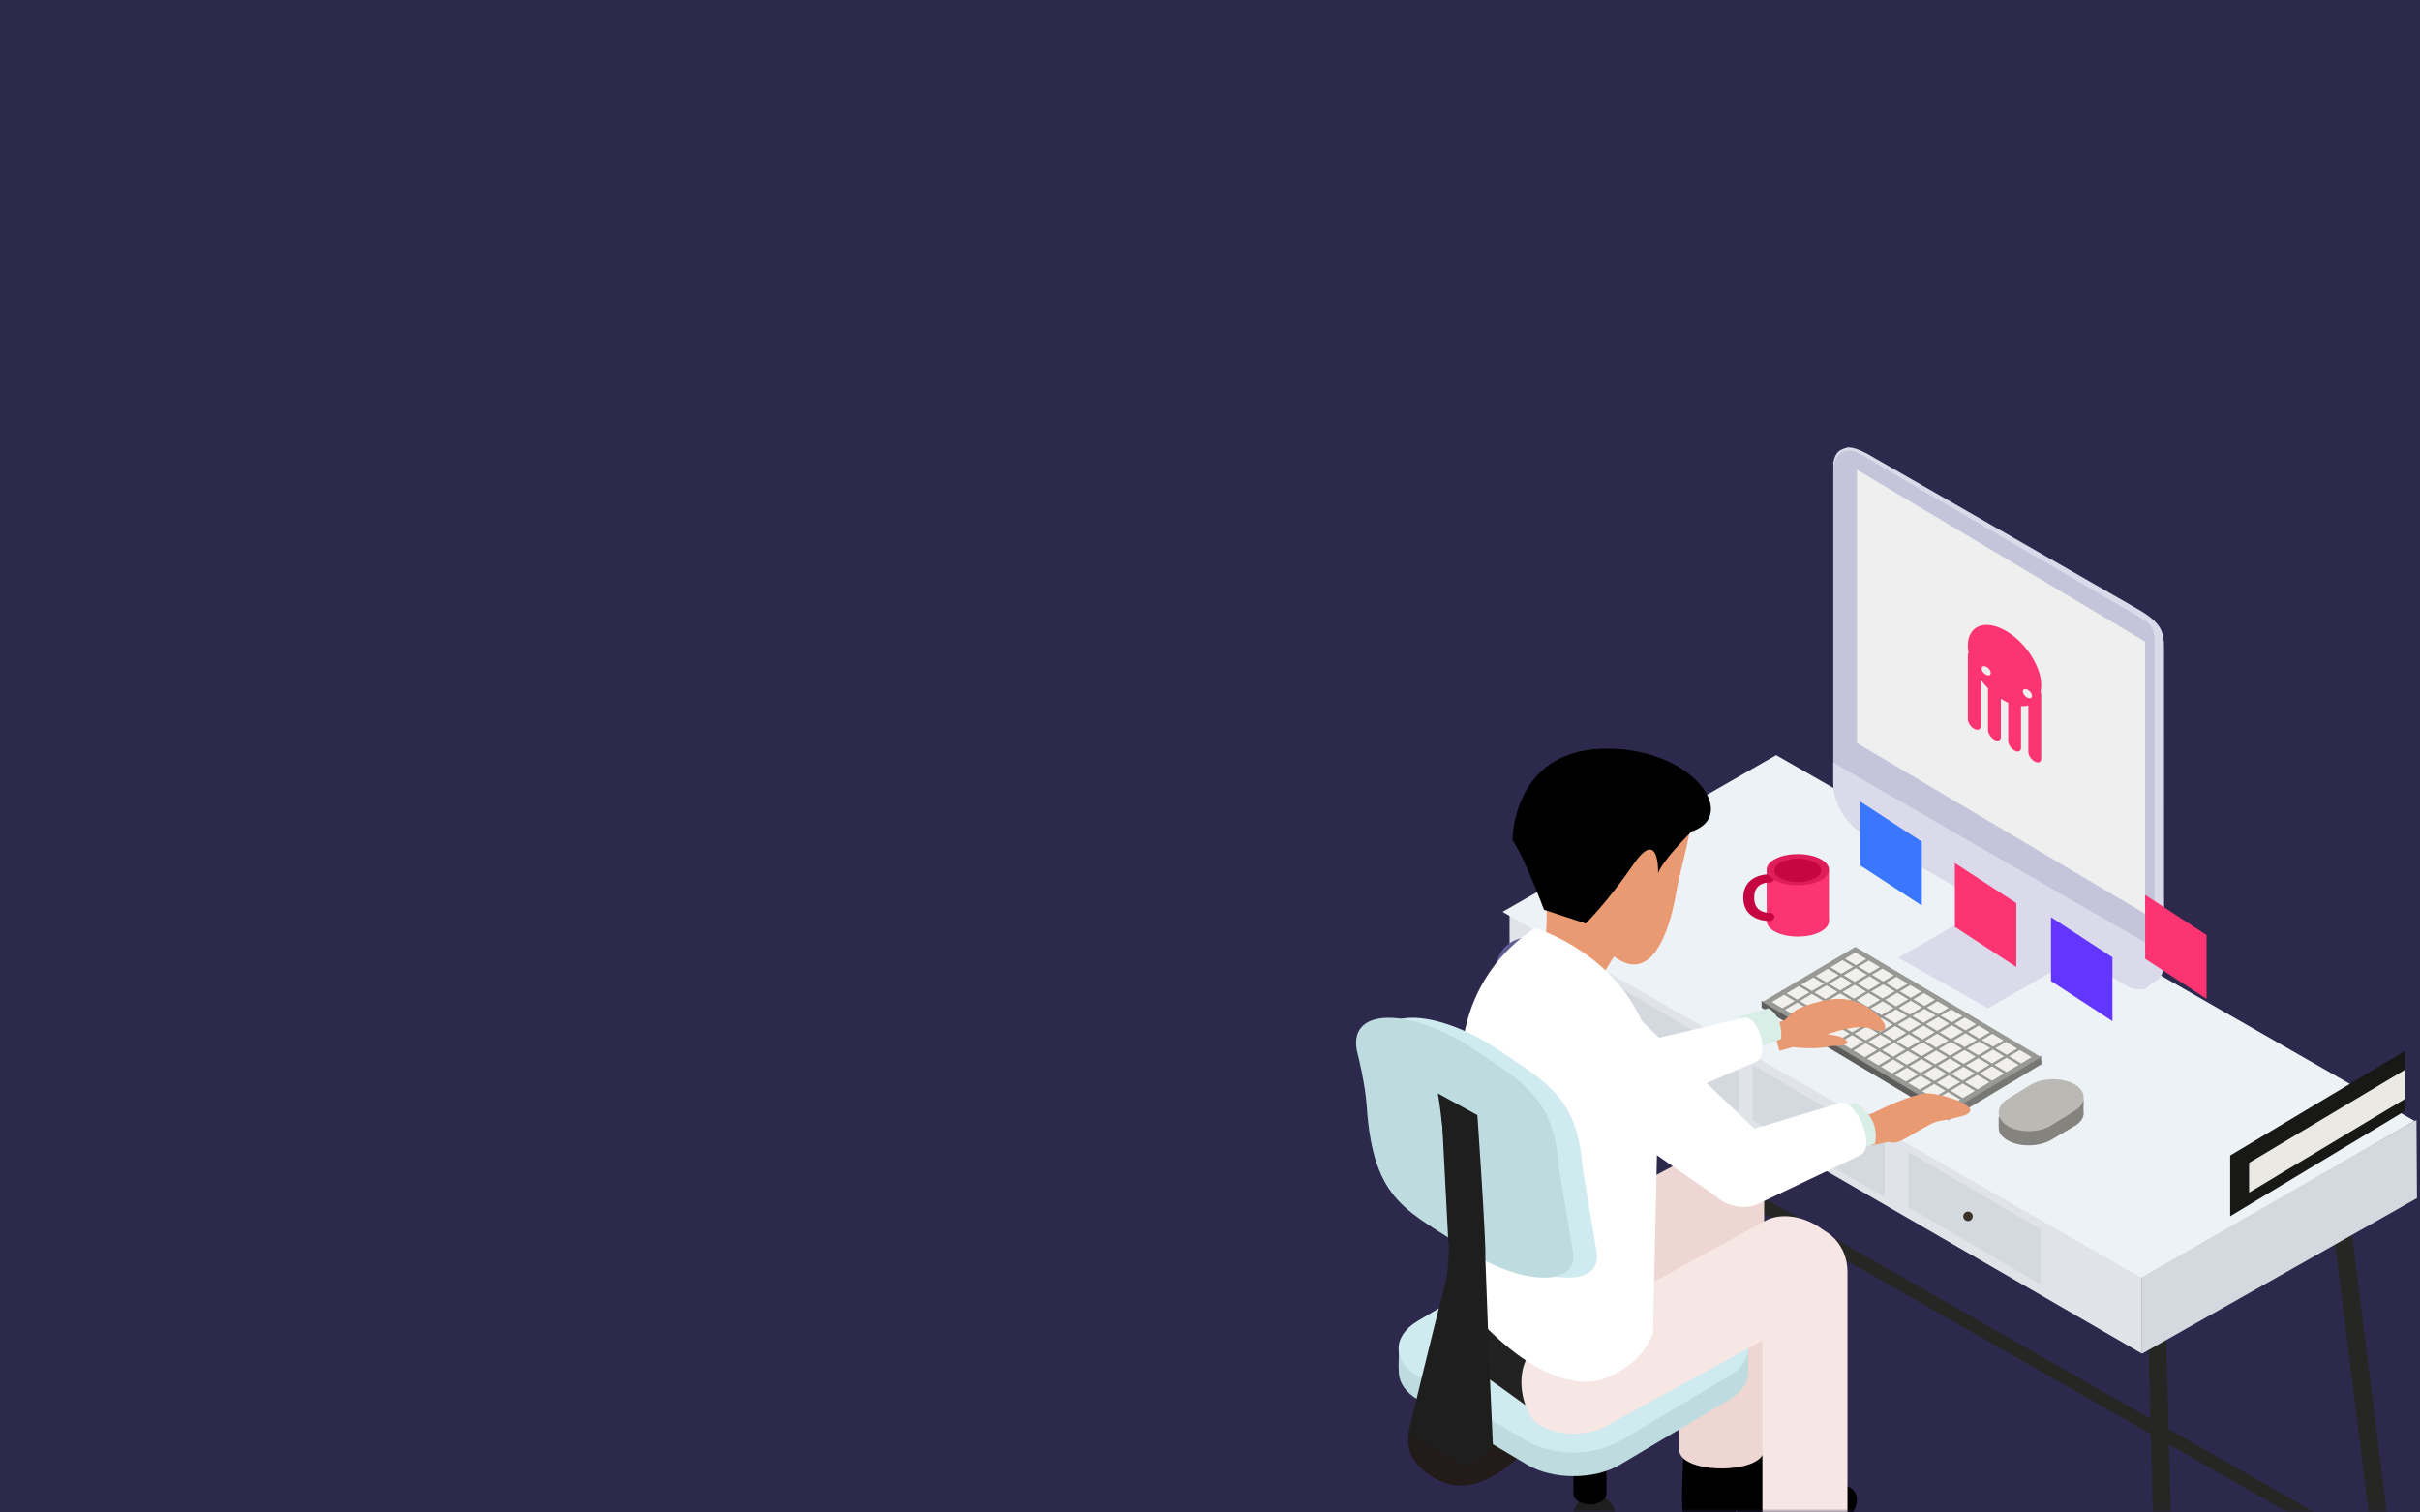 <svg xmlns="http://www.w3.org/2000/svg" xmlns:xlink="http://www.w3.org/1999/xlink" width="320" height="200" viewBox="0 0 320 200">
    <rect x="0" y="0" width="320" height="200" fill="#808080" stroke="none"/>
    <defs>
        <path id="a" d="M0 0h320v200H0z"/>
    </defs>
    <g fill="none" fill-rule="evenodd">
        <mask id="b" fill="#fff">
            <use xlink:href="#a"/>
        </mask>
        <use fill="#2C294C" xlink:href="#a"/>
        <g mask="url(#b)">
            <path fill="#262725" d="M315.936 206.63c-.243.421-.683.63-.98.456l-83.58-47.708c-.297-.17-.341-.647-.096-1.075.244-.421.684-.624.98-.456l83.581 47.713c.297.169.339.648.095 1.07"/>
            <path fill="#737067" d="M231.256 171.875c-.123.883-.796 1.527-1.505 1.437-.707-.088-1.183-.873-1.06-1.756l3.02-62.394c.123-.883.797-1.526 1.505-1.438.708.085 1.182.875 1.06 1.756l-3.02 62.395"/>
            <path fill="#262725" d="M315.625 219.384c.136.883.776 1.518 1.43 1.41.654-.107 1.075-.91.938-1.795l-8.825-70.499c-.138-.884-.777-1.514-1.433-1.41-.653.106-1.072.91-.937 1.795l8.827 70.499"/>
            <path fill="#737067" d="M231.672 155.648c.258.431.1.97-.356 1.215l-25.592 13.218c-.455.241-1.037.093-1.293-.333-.262-.427-.103-.97.35-1.215l25.593-13.214c.455-.244 1.037-.097 1.298.329"/>
            <path fill="#BEBBB0" d="M203.9 186.851c-.128.895-.836 1.547-1.583 1.456-.745-.088-1.245-.884-1.116-1.78l11.007-67.972c.13-.893.837-1.548 1.582-1.459.745.089 1.244.887 1.116 1.781l-11.005 67.974"/>
            <path fill="#262725" d="M285.625 237.452c.114.899.74 1.556 1.397 1.465.658-.087 1.104-.892.988-1.79l-1.952-76.08c-.114-.9-.74-1.554-1.399-1.464-.658.091-1.1.891-.986 1.79l1.952 76.08"/>
            <path fill="#E0E3E8" d="M199.606 120.212l.022 10.388 83.613 48.4.001-10.374-83.636-48.414"/>
            <path fill="#D4D8DF" d="M283.242 179l36.364-20.567-.069-10.342-36.293 20.602-.002 10.307M212.427 129.584l.01 7.282 17.485 10.213v-7.275l-17.495-10.22"/>
            <path fill="#3A3228" d="M219.644 137.807a.625.625 0 1 1-1.251-.002.625.625 0 0 1 1.25.002"/>
            <path fill="#D4D8DF" d="M231.727 140.818l.013 7.278 17.482 10.217v-7.273l-17.495-10.222"/>
            <path fill="#3A3228" d="M241.168 147.705a.624.624 0 1 1-1.249-.002.624.624 0 0 1 1.25.002"/>
            <path fill="#D4D8DF" d="M252.333 152.333l.01 7.282 17.485 10.213v-7.273l-17.495-10.222"/>
            <path fill="#3A3228" d="M260.856 160.836a.625.625 0 1 1-1.25.001.625.625 0 0 1 1.25 0"/>
            <path fill="#EDF2F6" d="M198.681 120.576l36.182-20.72 84.424 48.374-36.179 20.717-84.427-48.371"/>
            <path fill="#FC3471" d="M233.606 121.788h8.242v-6.667h-8.242z"/>
            <path fill="#FC3471" d="M234.817 123.249c1.607.802 4.233.799 5.834-.005 1.603-.805 1.596-2.118-.015-2.917-1.612-.8-4.238-.8-5.836.003-1.598.803-1.591 2.116.017 2.919"/>
            <path fill="#C60640" d="M231.733 116.233c.958-.644 2.153-.637 2.458-.623.083.04.934.48-.009 1.086l-.077-.005c-.009-.002-.807-.055-1.407.348-.487.328-.737.887-.737 1.657 0 .766.245 1.322.726 1.65.597.409 1.416.358 1.418.358l.077-.007s1.017.465.007 1.088l-.167.003c-.453 0-1.459-.07-2.289-.627-.807-.543-1.218-1.37-1.218-2.465 0-1.092.411-1.921 1.218-2.463"/>
            <path fill="#DF1D58" d="M234.817 116.46c1.607.803 4.233.8 5.834-.004 1.603-.804 1.596-2.117-.015-2.917-1.612-.8-4.238-.8-5.836.004-1.598.803-1.591 2.116.017 2.917"/>
            <path fill="#C60640" d="M235.544 116.185c1.204.603 3.174.601 4.376-.002 1.203-.603 1.196-1.588-.012-2.189-1.208-.6-3.178-.598-4.377.004-1.198.601-1.192 1.586.013 2.187"/>
            <path fill="#84837E" d="M271.25 150.717c-1.622.957-4.24.984-5.808.057-.703-.413-1.125-.946-1.142-1.506-.026-.838-.008-.505-.008-1.529l4.132-2.096c1.622-.957 7.106-1.835 7.106.045 0 .797-.061.812-.005 1.374.067.657-.34 1.334-1.215 1.85l-3.06 1.805"/>
            <path fill="#BAB9B4" d="M271.248 148.805c-1.623 1.006-4.241 1.033-5.81.062-1.574-.971-1.529-2.585.095-3.592l2.888-1.78c1.622-1.007 4.277-1.058 5.897-.114 1.623.94 1.618 2.531-.009 3.534l-3.061 1.89"/>
            <path fill="#F1F0ED" d="M233.046 132.5l12.286-7.29 24.577 14.58-12.291 7.289-24.572-14.58"/>
            <path fill="#5D5E5B" d="M232.94 132.333l24.848 14.465v1.293l-24.849-14.835v-.923"/>
            <path fill="#777874" d="M257.532 146.947l12.36-7.34.054 1.121-12.352 7.412-.062-1.193"/>
            <path fill="#989994" d="M257.618 146.334l-1.643-.977 1.608-.943 1.636.973-1.601.947zm11.031-6.543l-1.389.826-1.587-.943 1.397-.82 1.58.937zm-23.317-13.84l1.46.866-1.387.812-1.449-.859 1.376-.819zm-3.3 1.962l1.597-.948 1.443.86-1.609.94-1.431-.852zm-1.926 1.144l1.592-.948 1.432.853-1.605.938-1.419-.843zm-1.93 1.143l1.598-.946 1.418.842-1.604.942-1.412-.838zm-1.923 1.146l1.594-.947 1.407.835-1.605.94-1.396-.828zm-.565 1.978l-1.382-.824 1.614-.96 1.396.83-1.628.954zm1.796 1.062l-1.461-.866 1.626-.952 1.458.869-1.623.95zm1.831 1.088l-1.496-.89 1.62-.951 1.497.89-1.62.95zm1.86 1.103l-1.527-.906 1.623-.951 1.522.907-1.619.95zm1.782 1.055l-1.448-.856 1.617-.953 1.45.863-1.619.946zm1.813 1.075l-1.48-.875 1.618-.95 1.48.88-1.618.945zm1.813 1.08l-1.48-.881 1.618-.949 1.474.88-1.612.95zm1.807 1.074l-1.48-.881 1.62-.946 1.479.88-1.619.947zm1.812 1.076l-1.478-.88 1.617-.947 1.476.879-1.615.948zm1.814 1.074l-1.48-.878 1.614-.948 1.48.88-1.614.946zm1.813 1.072l-1.48-.875 1.614-.948 1.48.882-1.614.941zm3.421.135l-1.61.942-1.479-.876 1.61-.947 1.479.881zm.333-.196l-1.48-.88 1.607-.94 1.48.877-1.607.943zm3.56.22l-1.596.947-1.631-.97 1.606-.941 1.622.964zm1.93-1.144l-1.596.946-1.622-.96 1.605-.942 1.614.956zm1.925-1.142l-1.596.946-1.61-.956 1.605-.943 1.601.953zm.342-2.087l1.588.944-1.598.946-1.599-.952 1.609-.938zm-.334-.2l-1.604.943-1.479-.879 1.605-.94 1.478.876zm.252-1.89l1.48.876-1.398.818-1.48-.875 1.398-.82zm-1.812-1.077l1.48.877-1.398.819-1.476-.876 1.394-.82zm-1.814-1.075l1.48.878-1.392.819-1.48-.88 1.392-.817zm-1.812-1.076l1.48.879-1.393.817-1.479-.879 1.392-.817zm-1.808-1.075l1.478.88-1.393.815-1.48-.878 1.395-.817zm-1.813-1.073l1.48.876-1.394.816-1.479-.877 1.393-.815zm-1.813-1.077l1.48.878-1.389.815-1.48-.877 1.39-.816zm-1.783-1.057l1.45.859-1.389.816-1.448-.862 1.387-.813zm-1.859-1.103l1.527.904-1.389.813-1.523-.905 1.385-.812zm-1.83-1.087l1.5.887-1.387.814-1.497-.889 1.383-.812zm-3.178-.252l1.387-.812 1.463.866-1.39.814-1.46-.868zm-1.94 1.135l1.605-.94 1.463.87-1.604.94-1.464-.87zm-1.938 1.139l1.605-.944 1.461.867-1.603.944-1.463-.867zm-1.938 1.133l1.605-.94 1.463.87-1.606.943-1.462-.873zm-.476 2.006l-1.463-.867 1.607-.943 1.461.869-1.605.941zm1.827 1.089l-1.497-.89 1.605-.942 1.495.889-1.603.943zm1.855 1.103l-1.523-.908 1.604-.942 1.529.907-1.61.943zm1.782 1.059l-1.45-.864 1.606-.94 1.449.861-1.605.943zm1.813 1.075l-1.48-.88 1.605-.938 1.48.875-1.605.943zm1.808 1.076l-1.475-.88 1.605-.938 1.48.874-1.61.944zm1.812 1.076l-1.48-.88 1.606-.939 1.48.877-1.606.942zm1.81 1.075l-1.478-.88 1.607-.939 1.48.877-1.61.942zm1.812 1.077l-1.48-.881 1.604-.937 1.48.874-1.604.944zm3.416.134l-1.604.942-1.48-.882 1.604-.94 1.48.88zm.334-.196l-1.48-.877 1.606-.943 1.479.88-1.605.94zm3.412.136l-1.603.94-1.48-.876 1.608-.942 1.475.878zm.465-2.017l1.48.88-1.61.943-1.475-.88 1.605-.943zm-.333-.195l-1.607.943-1.48-.882 1.607-.941 1.48.88zm.458-2.015l1.48.876-1.605.944-1.481-.88 1.606-.94zm-1.808-1.077l1.48.878-1.607.941-1.478-.878 1.605-.941zm-1.813-1.075l1.48.876-1.606.942-1.48-.878 1.606-.94zm-1.809-1.076l1.48.876-1.61.943-1.474-.878 1.604-.94zm-1.811-1.076l1.48.875-1.607.943-1.48-.878 1.607-.94zm-1.81-1.077l1.48.877-1.608.943-1.477-.879 1.605-.94zm-1.782-1.058l1.45.859-1.605.943-1.45-.863 1.605-.94zm-1.855-1.104l1.522.905-1.605.942-1.528-.906 1.611-.94zm-3.435-.145l1.604-.942 1.498.889-1.606.943-1.496-.89zm-1.938 1.137l1.606-.94 1.495.889-1.604.94-1.497-.89zm-.447 2.026l-1.496-.89 1.61-.943 1.496.889-1.61.944zm1.86 1.101l-1.526-.904 1.605-.94 1.527.904-1.605.94zm1.78 1.059l-1.45-.86 1.61-.942 1.449.865-1.61.937zm1.812 1.075l-1.48-.874 1.605-.944 1.48.881-1.605.937zm1.813 1.078l-1.48-.877 1.604-.942 1.48.88-1.604.939zm1.808 1.075l-1.48-.877 1.604-.942 1.48.878-1.604.94zm1.812 1.075l-1.48-.874 1.605-.944 1.481.878-1.606.94zm3.414.136l-1.607.94-1.478-.875 1.61-.943 1.475.878zm.462-2.016l1.48.88-1.61.942-1.474-.88 1.604-.942zm-1.812-1.077l1.48.881-1.605.943-1.48-.88 1.605-.944zm-1.809-1.076l1.475.882-1.605.942-1.475-.88 1.605-.944zm-1.811-1.072l1.479.877-1.606.942-1.48-.879 1.607-.94zm-1.809-1.077l1.476.878-1.607.943-1.478-.88 1.61-.94zm-3.72-.315l-1.528-.905 1.605-.943 1.528.907-1.605.94zm1.937-.746l1.449.864-1.604.943-1.45-.864 1.605-.943zm-15.898.088l24.572 14.579 12.291-7.288-24.577-14.58-3.928 2.328-.004-.002-.005.01-1.921 1.135-.025-.017-.031.052-1.868 1.111-.05-.032-.054.096-1.82 1.08-.079-.046-.078.134-2.423 1.44z"/>
            <path fill="#181917" d="M318.02 138.956v7.942L294.9 160.824v-8.03l23.118-13.838"/>
            <path fill="#EAE9E4" d="M318.02 145.308v-3.853l-20.62 12.312v3.933l20.62-12.392"/>
            <path fill="#2E2F2C" d="M213.384 115.838c-.12 0-.239-.006-.352-.019-1.086-.121-1.994-.753-2.553-1.784a4.393 4.393 0 0 1-.39-3.31c.936-3.421 5.857-5.782 6.412-6.041.587-.27 1.244.076 1.472.77.227.69-.06 1.473-.646 1.743-1.848.857-4.648 2.778-5.077 4.361-.098.358-.058.664.133 1.016.382.702 1.216.592 1.447.498.433-.412 1.07-.392 1.489.075.453.512.473 1.366.04 1.906-.442.554-1.256.785-1.975.785"/>
            <path fill="#E88584" d="M246.77 108.848c-.044.113-.14.15-.217.087l-.932-.783c-.075-.063-.102-.206-.058-.318.043-.113.14-.15.216-.088l.932.782c.077.066.103.207.06.32"/>
            <path fill="#2E2F2C" d="M215.702 113.34l-.122-.097c-.049-.102-.035-.246.033-.316.024-.028.584-.66.6-2.056.017-1.407.13-1.608.325-1.843l.049-.062.214.018-.015.324-.059.077c-.11.131-.194.233-.21 1.494-.02 1.636-.699 2.386-.725 2.418l-.09.042"/>
            <path fill="#000" d="M222.608 192.462s-.414 6.583 0 8.66c0 0 3.625 1.5 6.91.572v-1.933s5.596 2.753 11.902 2.236c0 0 3.476-.375 4.055-3.094.579-2.72-2.702-2.862-5.535-3.578-2.83-.715-6.371-2.863-6.886-4.51l-10.446 1.647"/>
            <path fill="#EED7D2" d="M233.277 191.658c0 3.358-11.247 3.358-11.247 0V159.02c0-3.358 2.516-6.08 5.624-6.08 3.104 0 5.623 2.722 5.623 6.08v32.638"/>
            <path fill="#1B1C1A" d="M231.978 200.587s-.41 6.58 0 8.653c0 0 3.628 1.506 6.912.573v-1.93s5.596 2.755 11.903 2.236c0 0 3.475-.376 4.054-3.093.579-2.72-2.702-2.862-5.534-3.58-2.832-.714-6.372-2.86-6.886-4.508l-10.449 1.649"/>
            <path fill="#F7E7E4" d="M244.292 200.795c0 3.355-11.246 3.355-11.246 0v-32.64c0-3.36 2.52-6.081 5.627-6.081 3.102 0 5.62 2.722 5.62 6.08v32.64"/>
            <path fill="#1E1E1E" d="M213.623 212.376a2.813 2.813 0 0 1-5.623 0v-11.88a2.806 2.806 0 0 1 2.809-2.808 2.811 2.811 0 0 1 2.814 2.807v11.881"/>
            <path fill="#000" d="M212.427 197.494c0 .796-.976 1.444-2.188 1.444-1.206 0-2.186-.648-2.186-1.444v-10.857c0-.798.98-1.445 2.186-1.445 1.212 0 2.188.647 2.188 1.445v10.857"/>
            <path fill="#221B1A" d="M186.284 189.605s-.983 3.259 3.247 5.76c4.23 2.502 7.876.097 10.26-1.824l5.763-4.847-9-6.001-10.27 6.912"/>
            <path fill="#BEDCE0" d="M187.506 185.09c-1.588-.943-2.43-2.17-2.522-3.416-.104-1.398-.008-1.242-.003-3.558l16.96-8.912c3.374-2.009 8.894-2.009 12.268 0l16.962 8.767c0 2.737-.002 2.142 0 3.46.005 1.326-.838 2.655-2.53 3.66l-14.432 8.592c-3.374 2.008-8.894 2.008-12.267 0l-14.436-8.592"/>
            <path fill="#D0EBEF" d="M187.469 181.968c-3.378-2.008-3.378-5.29 0-7.298l14.448-8.59c3.376-2.008 8.901-2.008 12.277-.003l14.444 8.593c3.377 2.007 3.377 5.29 0 7.298l-14.444 8.592c-3.376 2.006-8.9 2.006-12.277 0l-14.448-8.592"/>
            <path fill="#EA9A73" d="M245.542 147.85l2.086-.654s5.3-2.74 7.442-2.612c2.146.13 7.938 2.034 4.287 3.026-3.65.992-2.457.112-5.14 1.62-2.686 1.512-3.183 2.114-4.512 1.766l-2.237.456-1.926-3.602M235.298 138.956l1.777-.489s3.181.406 5.018-.147c0 0 3.865.058 1.313-1.221 0 0-.311-.127-1.753-.338 0 0 3.879-1.476 5.83-.713 1.95.762 2.351-.208 1.063-1.519-1.287-1.32-3.602-3.157-7.655-2.162-4.052 1-3.943 1.763-5.021 2.6l-1.575.437 1.003 3.552M204.354 124.186s.708-5.329-.777-10.071c-1.487-4.745.518-13.455 8.531-13.845 8.013-.39 11.568 4.871 11.633 7.149.065 2.272-1.68 7.995-2.133 10.787-.453 2.798-2.586 12.547-8.176 8.256l-1.582 2.529-7.496-4.805"/>
            <path fill="#000" d="M209.674 122.118l-5.508-1.82s-2.657-7.121-4.166-9.18c0 0-.087-11.708 11.804-12.106 11.893-.391 18.343 8.812 11.88 10.936 0 0-3.977 3.944-4.424 5.524 0 0 .179-6.195-3.283-1.158-3.46 5.035-6.303 7.804-6.303 7.804"/>
            <path fill="#DAEEE8" d="M229.922 134.422l3.912-1.089s1.914.797 1.693 4.052l-4.172 1.571s1.503-2.778-1.433-4.534"/>
            <path fill="#5F5E91" d="M219.32 143.45c-1.64 1.502-4.301 1.507-5.948.009l-15.04-11.03c-1.647-1.494-.83-5.836.81-7.34 1.643-1.498 4.306-1.508 5.95-.008l14.22 12.942c1.649 1.497 1.649 3.925.008 5.426"/>
            <path fill="#FFF" d="M232.05 140.467l-12.162 5.244c-2.116.633-3.68-1.383-4.215-3.432-.535-2.05.742-4.223 2.862-4.856l11.922-2.792c2.113-.634 3.705 5.2 1.594 5.836"/>
            <path fill="#EED7D2" d="M231.102 156.201c1.58 3.162.371 7.052-2.698 8.682l-27.48 14.594c-3.07 1.629-6.84.387-8.42-2.78-1.58-3.163-.375-7.053 2.696-8.683l27.478-14.593c3.07-1.634 6.843-.389 8.424 2.78"/>
            <path fill="#212221" d="M192.599 167.697s-3.494 9.256 4.212 14.596c7.708 5.339 8.827 7.544 15.616 4.911v-11.416l-19.828-8.09"/>
            <path fill="#F7E7E4" d="M242.88 164.688a6.272 6.272 0 0 1-2.453 8.53l-28.179 15.427c-3.037 1.681-8.737 1.018-9.993-1.653-1.684-3.028-1.536-7.632 1.503-9.313l29.625-16.225c3.037-1.678 7.812.202 9.496 3.234"/>
            <path fill="#FFF" d="M203.072 122.711s-10.963 5.866-9.76 20.727c1.202 14.862-1.504 26.56-1.504 26.56s10.362 14.79 19.985 12.442c0 0 5.179-1.582 6.783-6.145l.669-30.12s1.87-16.684-16.173-23.464"/>
            <path fill="#DAEEE8" d="M241.168 147.232l4.17-1.403s3.326 1.692 2.6 5.408l-4.348 1.465s.884-3.82-2.422-5.47"/>
            <path fill="#FFF" d="M234.055 158.136c-1.989 1.911-5.213 1.92-7.21.014l-18.735-13.035c-1.993-1.9-1.863-6.953 1.488-10.345 1.992-1.912 5.221-1.917 7.216-.009l17.231 16.466c1.998 1.907 1.998 5.003.01 6.909"/>
            <path fill="#FFF" d="M245.88 152.804l-13.63 6.497c-2.385.889-4.991-.457-5.823-3.006-.827-2.545.428-5.333 2.814-6.223l13.87-4.164c2.38-.887 5.15 6.008 2.77 6.896"/>
            <path fill="#D0EBEF" d="M183.85 146.29c-.204-3.029-1.177-6.827-1.177-6.827-1.813-6.502 7.13-6.337 15.641-.517 5.991 4.097 10.293 6.06 10.94 15.413l1.825 10.92c1.104 5.223-7.288 4.545-13.958.002-7.702-5.247-12.407-6.107-13.27-18.991"/>
            <path fill="#BEDCE0" d="M180.724 146.29c-.2-3.027-1.176-6.829-1.176-6.829-1.811-6.498 7.132-6.336 15.64-.519 5.994 4.1 10.296 6.065 10.942 15.417l1.825 10.92c1.102 5.224-7.288 4.545-13.956 0-7.703-5.248-12.41-6.103-13.275-18.99"/>
            <path fill="#1E1E1E" d="M186.185 189.634s3.461-14.397 4.87-19.726c1.407-5.332-.17-21.147-.93-25.328l5.231 2.873s1.195 17.258 1.054 18.905c0 0 .53 14.952 1.022 25.284 0 0-1.623 1.088-3.466 2.297l-7.78-4.305"/>
            <path fill="#1E1E1E" d="M196.182 166.154l-.887-17.371-4.736-2.954.96 18.48 3.347 2.139 1.316-.294"/>
            <path fill="#DADAEA" d="M262.858 133.333l-11.856-6.704 23.298-13.296 11.854 6.704-23.296 13.296"/>
            <path fill="#DADAEA" d="M244.13 59.222c-.584.221-1.376.271-1.712 1.93l.978 41.692c0 2.325 1.657 5.18 3.682 6.342l36.186 21.648c1.123-.705 1.123-.705 1.788-1.079.68-.38 1.102-1.202 1.102-2.376l-.002-40.626c.002-2.9.23-4.117-3.684-6.34l-35.39-20.31c-1.06-.61-2.364-1.103-2.948-.881z"/>
            <path fill="#C4C4DA" d="M242.418 62.246v41.114c0 2.354 1.645 5.242 3.66 6.417l35.168 20.555c2.01 1.176 3.658.212 3.658-2.142V86.623c.003-3.401.146-3.783-2.262-5.17l-36.565-21.345c-2.014-1.176-3.66-.214-3.66 2.138z"/>
            <path fill="#DADAEA" d="M242.418 100.843v2.9c0 2.32 1.645 5.168 3.66 6.327l35.168 20.27c2.01 1.16 3.658.208 3.658-2.113v-2.893l-42.486-24.49"/>
            <path fill="#EFEFEF" d="M245.542 62.105v36.15l38.113 22.582V84.844l-38.113-22.739"/>
            <path fill="#FC3471" d="M268.212 93.269c-.295.084-.62.118-.97.099v5.527c0 .453-.38.615-.848.362-.469-.254-.849-.827-.849-1.28v-5.052a6.995 6.995 0 0 1-.474-.234l-.02-.011a7.868 7.868 0 0 1-.475-.28v5.053c0 .453-.38.615-.849.362-.468-.253-.848-.826-.848-1.28V91.01a10.74 10.74 0 0 1-.97-1.148v6.15c0 .453-.38.615-.848.362-.469-.253-.849-.826-.849-1.28v-8.42c0-.135.033-.244.093-.324a5.331 5.331 0 0 1-.093-.966c0-2.585 2.166-3.509 4.839-2.064l.02.01c2.672 1.445 4.838 4.712 4.838 7.297 0 .314-.032.603-.092.866.059.144.092.289.092.423v8.421c0 .454-.38.616-.848.363-.469-.254-.849-.827-.849-1.28v-6.15zm-5.576-4.043c.335.163.606.059.606-.233 0-.293-.27-.662-.606-.825-.334-.163-.606-.059-.606.233 0 .292.272.662.606.825zm5.455 3.03c.335.163.606.059.606-.233 0-.292-.271-.661-.606-.825-.335-.163-.606-.058-.606.234 0 .292.271.66.606.824z"/>
            <path fill="#6236FF" d="M271.209 129.728l8.122 5.302v-8.444l-8.122-5.302v8.444"/>
            <path fill="#3A76FF" d="M246 114.444l8.122 5.302V111.3L246 106v8.444"/>
            <path fill="#FC3471" d="M258.496 122.566l8.123 5.302v-8.445l-8.123-5.3v8.443M283.655 126.782l8.122 5.301v-8.445l-8.122-5.3v8.444"/>
        </g>
    </g>
</svg>
